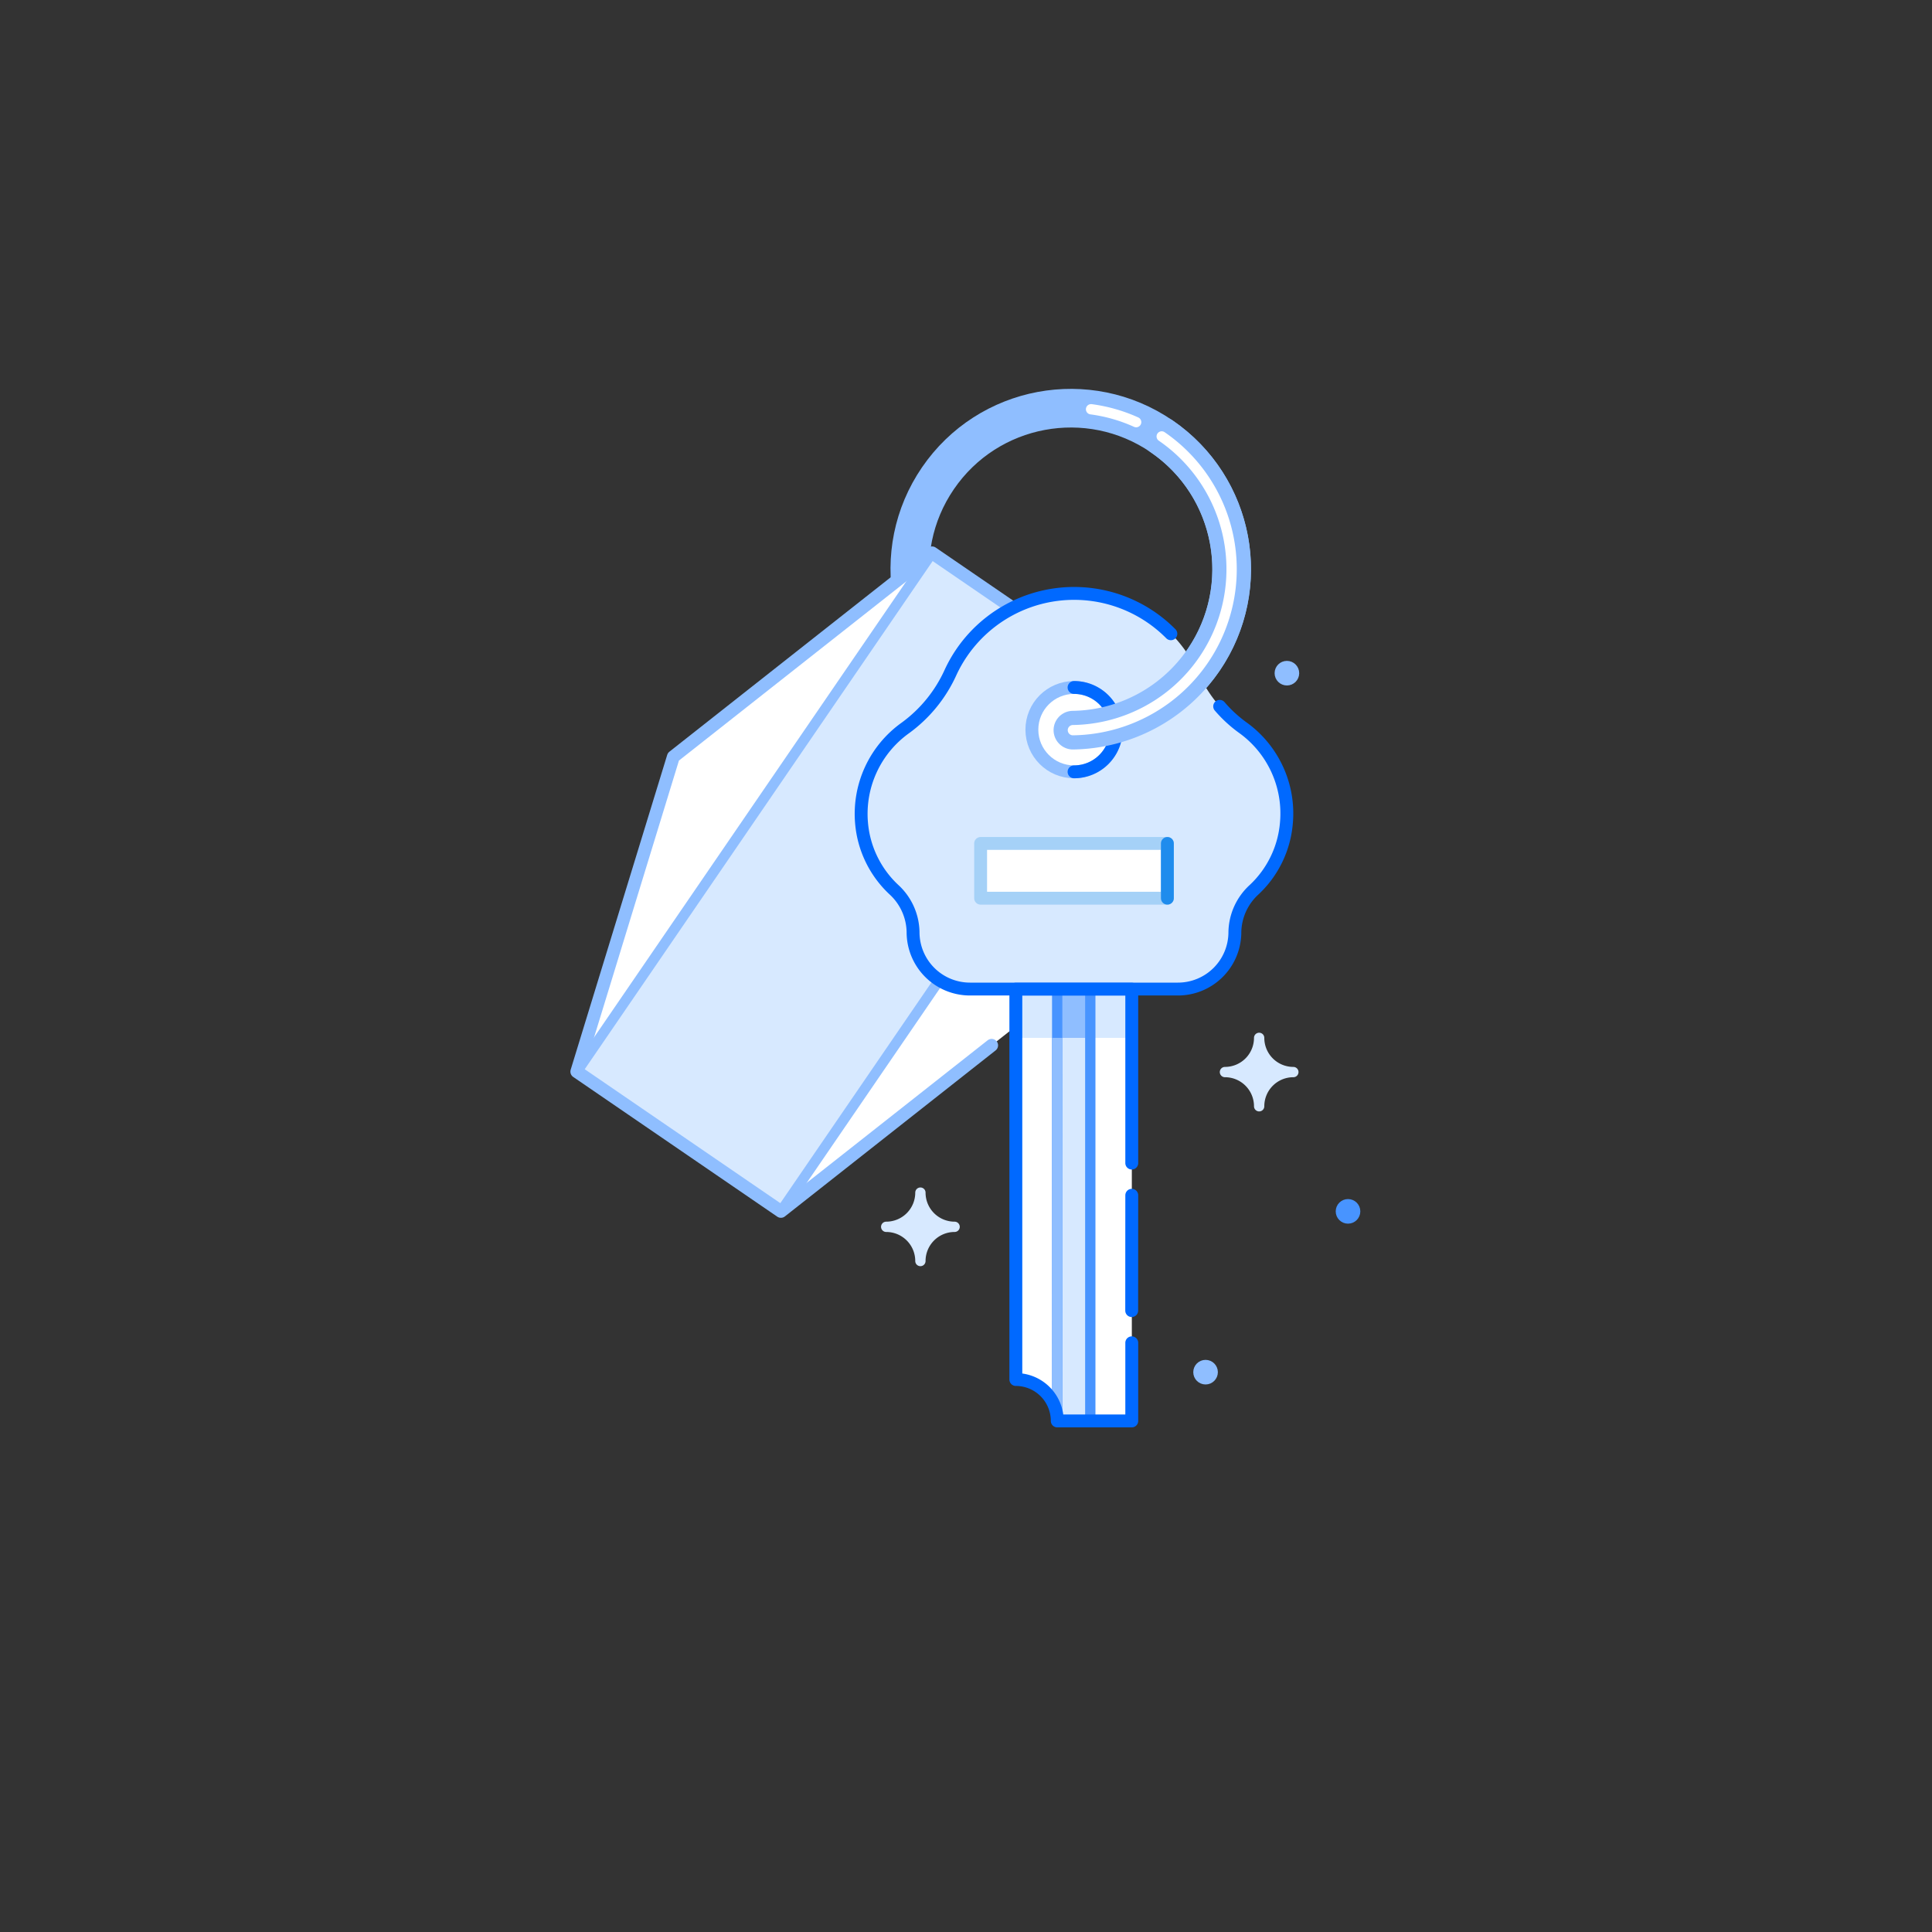 <svg id="svg" xmlns="http://www.w3.org/2000/svg" viewBox="0 0 300 300"><rect x="0" y="0" width="300" height="300" fill="#333333" stroke="none"/><defs><style>.cls-1,.cls-11,.cls-6,.cls-8{fill:#d7e9ff}.cls-1{stroke:#d7e9ff}.cls-1,.cls-10,.cls-13,.cls-14,.cls-15,.cls-16,.cls-17,.cls-18,.cls-2,.cls-3,.cls-4,.cls-6,.cls-7,.cls-9{stroke-linejoin:round}.cls-1,.cls-13,.cls-14,.cls-2,.cls-3,.cls-6{stroke-width:1.6px}.cls-1,.cls-5,.cls-7,.cls-8,.cls-9{fill-rule:evenodd}.cls-12,.cls-2{fill:#8fbeff}.cls-10,.cls-14,.cls-2,.cls-4,.cls-6,.cls-7{stroke:#8fbeff}.cls-3{fill:#4894ff}.cls-13,.cls-3{stroke:#4894ff}.cls-13,.cls-14,.cls-15,.cls-16,.cls-18,.cls-4,.cls-7,.cls-9{fill:none}.cls-15,.cls-16,.cls-18,.cls-4,.cls-6,.cls-7,.cls-9{stroke-linecap:round}.cls-4{stroke-width:6px}.cls-10,.cls-17,.cls-5{fill:#fff}.cls-10,.cls-15,.cls-17,.cls-18,.cls-7,.cls-9{stroke-width:2px}.cls-15,.cls-9{stroke:#0069ff}.cls-16{stroke:#fff;stroke-width:1.6px}.cls-17{stroke:#a5d1f7}.cls-18{stroke:#1f8ced}</style></defs><path class="cls-1" d="M148.23 190.5a5.31 5.31 0 0 1-5.31-5.31 5.31 5.31 0 0 1-5.31 5.31 5.31 5.31 0 0 1 5.31 5.31 5.31 5.31 0 0 1 5.31-5.31zm52.6-24.03a5.31 5.31 0 0 1-5.31-5.31 5.31 5.31 0 0 1-5.31 5.31 5.31 5.31 0 0 1 5.31 5.31 5.31 5.31 0 0 1 5.31-5.31z"/><circle class="cls-2" cx="187.2" cy="213.07" r="1.11"/><circle class="cls-2" cx="199.83" cy="104.53" r="1.11"/><circle class="cls-3" cx="209.32" cy="188.1" r="1.11"/><circle class="cls-4" cx="166.27" cy="88.39" r="24.99" transform="rotate(-55.6 166.256 88.384)"/><path class="cls-5" d="M121.26 188.1l40.17-31.65 14.99-48.9-31.69-21.7-40.17 31.66-14.99 48.89 31.69 21.7z"/><path class="cls-6" transform="rotate(-55.6 132.992 136.97)" d="M84.18 117.77h97.63v38.41H84.18z"/><path class="cls-7" d="M161.43 156.45l14.99-48.9-31.69-21.7-40.17 31.66-14.99 48.89 31.69 21.7 32.72-25.78"/><path class="cls-8" d="M193 113a21.74 21.74 0 0 1-7-8.62 21.14 21.14 0 0 0-38.37 0 21.74 21.74 0 0 1-7 8.61 16.4 16.4 0 0 0-6.82 14.78 16 16 0 0 0 5 10.32 9.14 9.14 0 0 1 3 6.62 8.84 8.84 0 0 0 8.83 8.84h32.3a8.84 8.84 0 0 0 8.84-8.83 9.14 9.14 0 0 1 3-6.61 16 16 0 0 0 5-10.32A16.4 16.4 0 0 0 193 113z"/><path class="cls-9" d="M181.81 98.41a21.14 21.14 0 0 0-34.21 6 21.74 21.74 0 0 1-7 8.61 16.4 16.4 0 0 0-6.82 14.78 16 16 0 0 0 5 10.32 9.14 9.14 0 0 1 3 6.62 8.84 8.84 0 0 0 8.83 8.84h32.3a8.84 8.84 0 0 0 8.84-8.83 9.14 9.14 0 0 1 3-6.61 16 16 0 0 0 5-10.32A16.4 16.4 0 0 0 193 113a20.5 20.5 0 0 1-3.61-3.32"/><circle class="cls-10" cx="166.78" cy="113.3" r="6.55"/><path class="cls-9" d="M166.78 106.75a6.55 6.55 0 0 1 0 13.1"/><path class="cls-5" d="M157.75 153.56v60.61a6.43 6.43 0 0 1 6.43 6.43h11.57v-67h-18z"/><path class="cls-11" d="M157.75 153.56h18v7.6h-18z"/><path class="cls-11" d="M164.16 153.56h5.14v67.04h-5.14z"/><path class="cls-12" d="M164.18 153.56h5.14v7.6h-5.14z"/><path class="cls-13" d="M164.16 153.56h5.14v67.04h-5.14z"/><path class="cls-14" d="M164.18 161.16l-.04 59.44"/><path class="cls-9" d="M175.74 180.6v-27h-18v60.61a6.43 6.43 0 0 1 6.43 6.43h11.57v-12.13"/><path class="cls-15" d="M175.73 203.51l.01-17.91"/><path class="cls-4" d="M166.6 113.38a25 25 0 0 0 13.79-45.61"/><path class="cls-16" d="M166.6 113.38a25 25 0 0 0 13.79-45.61m-3.97-2.22a24.82 24.82 0 0 0-7-2"/><path class="cls-17" d="M152.27 130.97h29v8.5h-29z"/><path class="cls-18" d="M181.27 130.97v8.5"/></svg>